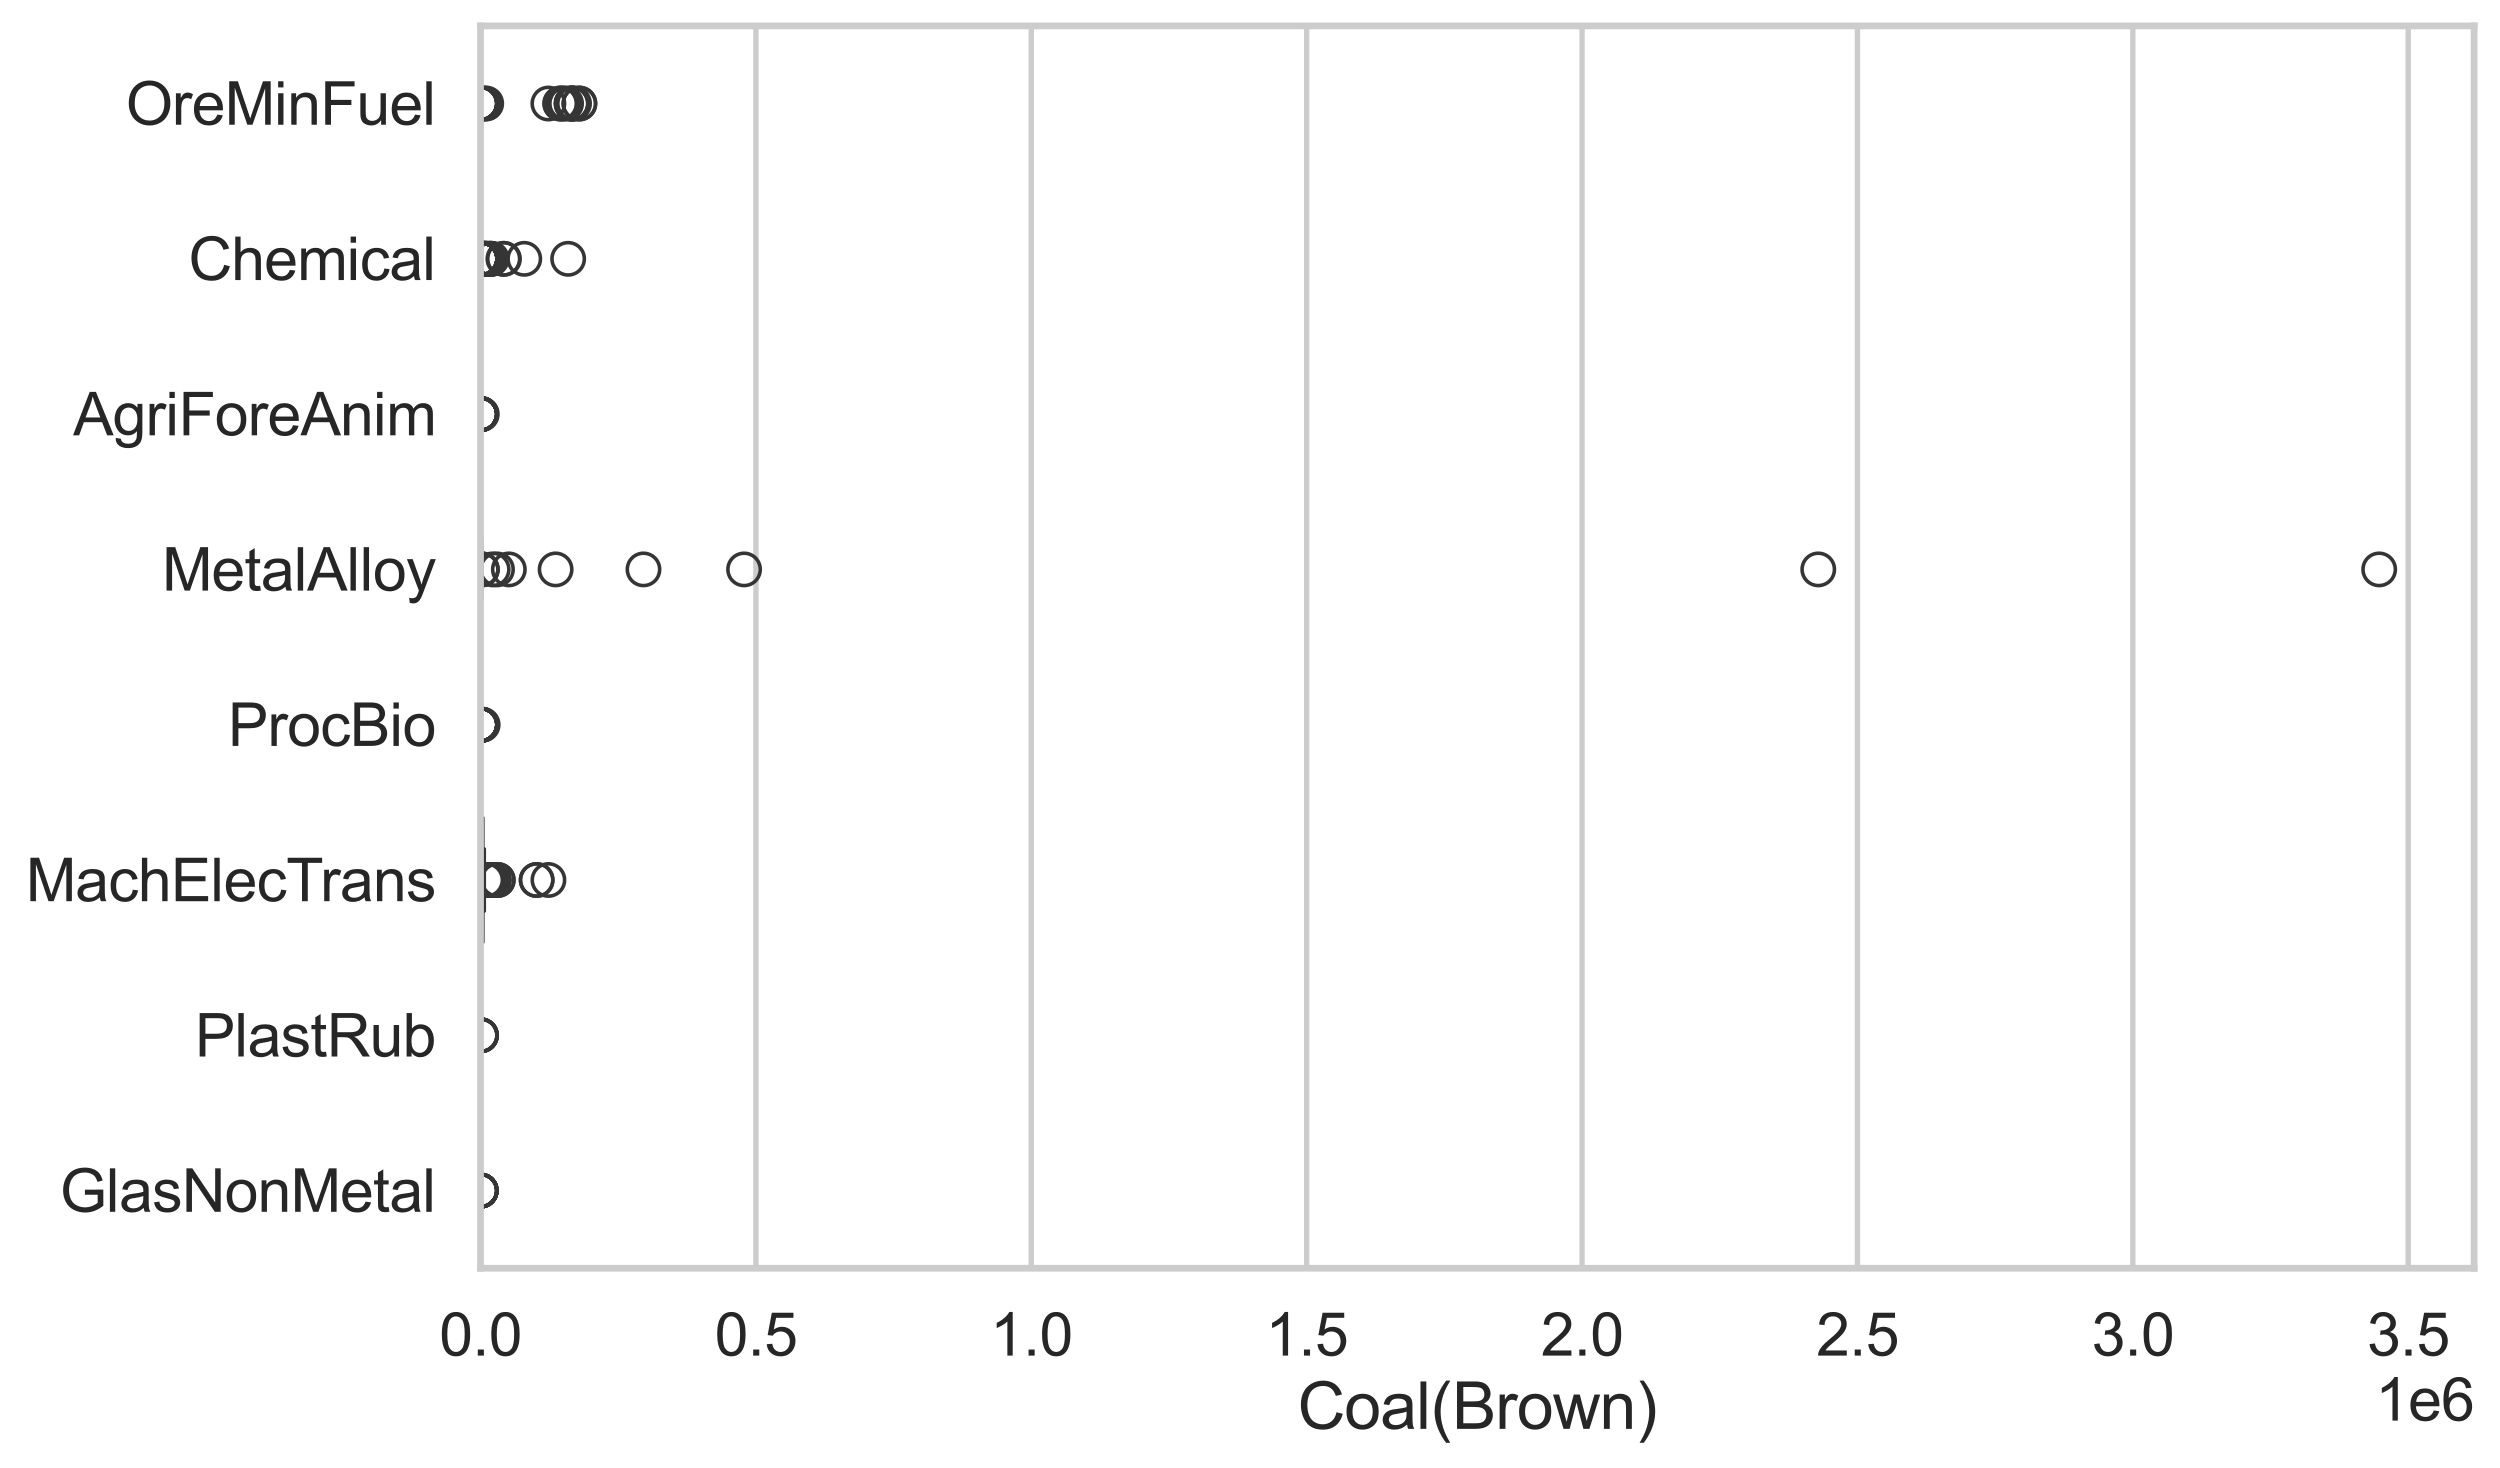 <?xml version="1.0" encoding="utf-8" standalone="no"?>
<!DOCTYPE svg PUBLIC "-//W3C//DTD SVG 1.1//EN"
  "http://www.w3.org/Graphics/SVG/1.1/DTD/svg11.dtd">
<svg xmlns:xlink="http://www.w3.org/1999/xlink" width="695.577pt" height="408.542pt" viewBox="0 0 695.577 408.542" xmlns="http://www.w3.org/2000/svg" version="1.1">
 <defs>
  <style type="text/css">*{stroke-linejoin: round; stroke-linecap: butt}</style>
 </defs>
 <g id="figure_1">
  <g id="patch_1">
   <path d="M 0 408.542 
L 695.577 408.542 
L 695.577 0 
L 0 0 
z
" style="fill: #ffffff"/>
  </g>
  <g id="axes_1">
   <g id="patch_2">
    <path d="M 133.697 352.86 
L 688.377 352.86 
L 688.377 7.2 
L 133.697 7.2 
z
" style="fill: #ffffff"/>
   </g>
   <g id="matplotlib.axis_1">
    <g id="xtick_1">
     <g id="line2d_1">
      <path d="M 133.697 352.86 
L 133.697 7.2 
" clip-path="url(#pb04b06b3a4)" style="fill: none; stroke: #cccccc; stroke-width: 1.5; stroke-linecap: round"/>
     </g>
     <g id="text_1">
      <!-- 0.0 -->
      <g style="fill: #262626" transform="translate(122.229 377.17) scale(0.165 -0.165)">
       <defs>
        <path id="ArialMT-30" d="M 266 2259 
Q 266 3072 433 3567 
Q 600 4063 929 4331 
Q 1259 4600 1759 4600 
Q 2128 4600 2406 4451 
Q 2684 4303 2865 4023 
Q 3047 3744 3150 3342 
Q 3253 2941 3253 2259 
Q 3253 1453 3087 958 
Q 2922 463 2592 192 
Q 2263 -78 1759 -78 
Q 1097 -78 719 397 
Q 266 969 266 2259 
z
M 844 2259 
Q 844 1131 1108 757 
Q 1372 384 1759 384 
Q 2147 384 2411 759 
Q 2675 1134 2675 2259 
Q 2675 3391 2411 3762 
Q 2147 4134 1753 4134 
Q 1366 4134 1134 3806 
Q 844 3388 844 2259 
z
" transform="scale(0.016)"/>
        <path id="ArialMT-2e" d="M 581 0 
L 581 641 
L 1222 641 
L 1222 0 
L 581 0 
z
" transform="scale(0.016)"/>
       </defs>
       <use xlink:href="#ArialMT-30"/>
       <use xlink:href="#ArialMT-2e" transform="translate(55.615 0)"/>
       <use xlink:href="#ArialMT-30" transform="translate(83.398 0)"/>
      </g>
     </g>
    </g>
    <g id="xtick_2">
     <g id="line2d_2">
      <path d="M 210.317 352.86 
L 210.317 7.2 
" clip-path="url(#pb04b06b3a4)" style="fill: none; stroke: #cccccc; stroke-width: 1.5; stroke-linecap: round"/>
     </g>
     <g id="text_2">
      <!-- 0.5 -->
      <g style="fill: #262626" transform="translate(198.85 377.17) scale(0.165 -0.165)">
       <defs>
        <path id="ArialMT-35" d="M 266 1200 
L 856 1250 
Q 922 819 1161 601 
Q 1400 384 1738 384 
Q 2144 384 2425 690 
Q 2706 997 2706 1503 
Q 2706 1984 2436 2262 
Q 2166 2541 1728 2541 
Q 1456 2541 1237 2417 
Q 1019 2294 894 2097 
L 366 2166 
L 809 4519 
L 3088 4519 
L 3088 3981 
L 1259 3981 
L 1013 2750 
Q 1425 3038 1878 3038 
Q 2478 3038 2890 2622 
Q 3303 2206 3303 1553 
Q 3303 931 2941 478 
Q 2500 -78 1738 -78 
Q 1113 -78 717 272 
Q 322 622 266 1200 
z
" transform="scale(0.016)"/>
       </defs>
       <use xlink:href="#ArialMT-30"/>
       <use xlink:href="#ArialMT-2e" transform="translate(55.615 0)"/>
       <use xlink:href="#ArialMT-35" transform="translate(83.398 0)"/>
      </g>
     </g>
    </g>
    <g id="xtick_3">
     <g id="line2d_3">
      <path d="M 286.937 352.86 
L 286.937 7.2 
" clip-path="url(#pb04b06b3a4)" style="fill: none; stroke: #cccccc; stroke-width: 1.5; stroke-linecap: round"/>
     </g>
     <g id="text_3">
      <!-- 1.0 -->
      <g style="fill: #262626" transform="translate(275.47 377.17) scale(0.165 -0.165)">
       <defs>
        <path id="ArialMT-31" d="M 2384 0 
L 1822 0 
L 1822 3584 
Q 1619 3391 1289 3197 
Q 959 3003 697 2906 
L 697 3450 
Q 1169 3672 1522 3987 
Q 1875 4303 2022 4600 
L 2384 4600 
L 2384 0 
z
" transform="scale(0.016)"/>
       </defs>
       <use xlink:href="#ArialMT-31"/>
       <use xlink:href="#ArialMT-2e" transform="translate(55.615 0)"/>
       <use xlink:href="#ArialMT-30" transform="translate(83.398 0)"/>
      </g>
     </g>
    </g>
    <g id="xtick_4">
     <g id="line2d_4">
      <path d="M 363.557 352.86 
L 363.557 7.2 
" clip-path="url(#pb04b06b3a4)" style="fill: none; stroke: #cccccc; stroke-width: 1.5; stroke-linecap: round"/>
     </g>
     <g id="text_4">
      <!-- 1.5 -->
      <g style="fill: #262626" transform="translate(352.09 377.17) scale(0.165 -0.165)">
       <use xlink:href="#ArialMT-31"/>
       <use xlink:href="#ArialMT-2e" transform="translate(55.615 0)"/>
       <use xlink:href="#ArialMT-35" transform="translate(83.398 0)"/>
      </g>
     </g>
    </g>
    <g id="xtick_5">
     <g id="line2d_5">
      <path d="M 440.177 352.86 
L 440.177 7.2 
" clip-path="url(#pb04b06b3a4)" style="fill: none; stroke: #cccccc; stroke-width: 1.5; stroke-linecap: round"/>
     </g>
     <g id="text_5">
      <!-- 2.0 -->
      <g style="fill: #262626" transform="translate(428.71 377.17) scale(0.165 -0.165)">
       <defs>
        <path id="ArialMT-32" d="M 3222 541 
L 3222 0 
L 194 0 
Q 188 203 259 391 
Q 375 700 629 1000 
Q 884 1300 1366 1694 
Q 2113 2306 2375 2664 
Q 2638 3022 2638 3341 
Q 2638 3675 2398 3904 
Q 2159 4134 1775 4134 
Q 1369 4134 1125 3890 
Q 881 3647 878 3216 
L 300 3275 
Q 359 3922 746 4261 
Q 1134 4600 1788 4600 
Q 2447 4600 2831 4234 
Q 3216 3869 3216 3328 
Q 3216 3053 3103 2787 
Q 2991 2522 2730 2228 
Q 2469 1934 1863 1422 
Q 1356 997 1212 845 
Q 1069 694 975 541 
L 3222 541 
z
" transform="scale(0.016)"/>
       </defs>
       <use xlink:href="#ArialMT-32"/>
       <use xlink:href="#ArialMT-2e" transform="translate(55.615 0)"/>
       <use xlink:href="#ArialMT-30" transform="translate(83.398 0)"/>
      </g>
     </g>
    </g>
    <g id="xtick_6">
     <g id="line2d_6">
      <path d="M 516.797 352.86 
L 516.797 7.2 
" clip-path="url(#pb04b06b3a4)" style="fill: none; stroke: #cccccc; stroke-width: 1.5; stroke-linecap: round"/>
     </g>
     <g id="text_6">
      <!-- 2.5 -->
      <g style="fill: #262626" transform="translate(505.33 377.17) scale(0.165 -0.165)">
       <use xlink:href="#ArialMT-32"/>
       <use xlink:href="#ArialMT-2e" transform="translate(55.615 0)"/>
       <use xlink:href="#ArialMT-35" transform="translate(83.398 0)"/>
      </g>
     </g>
    </g>
    <g id="xtick_7">
     <g id="line2d_7">
      <path d="M 593.417 352.86 
L 593.417 7.2 
" clip-path="url(#pb04b06b3a4)" style="fill: none; stroke: #cccccc; stroke-width: 1.5; stroke-linecap: round"/>
     </g>
     <g id="text_7">
      <!-- 3.0 -->
      <g style="fill: #262626" transform="translate(581.95 377.17) scale(0.165 -0.165)">
       <defs>
        <path id="ArialMT-33" d="M 269 1209 
L 831 1284 
Q 928 806 1161 595 
Q 1394 384 1728 384 
Q 2125 384 2398 659 
Q 2672 934 2672 1341 
Q 2672 1728 2419 1979 
Q 2166 2231 1775 2231 
Q 1616 2231 1378 2169 
L 1441 2663 
Q 1497 2656 1531 2656 
Q 1891 2656 2178 2843 
Q 2466 3031 2466 3422 
Q 2466 3731 2256 3934 
Q 2047 4138 1716 4138 
Q 1388 4138 1169 3931 
Q 950 3725 888 3313 
L 325 3413 
Q 428 3978 793 4289 
Q 1159 4600 1703 4600 
Q 2078 4600 2393 4439 
Q 2709 4278 2876 4000 
Q 3044 3722 3044 3409 
Q 3044 3113 2884 2869 
Q 2725 2625 2413 2481 
Q 2819 2388 3044 2092 
Q 3269 1797 3269 1353 
Q 3269 753 2831 336 
Q 2394 -81 1725 -81 
Q 1122 -81 723 278 
Q 325 638 269 1209 
z
" transform="scale(0.016)"/>
       </defs>
       <use xlink:href="#ArialMT-33"/>
       <use xlink:href="#ArialMT-2e" transform="translate(55.615 0)"/>
       <use xlink:href="#ArialMT-30" transform="translate(83.398 0)"/>
      </g>
     </g>
    </g>
    <g id="xtick_8">
     <g id="line2d_8">
      <path d="M 670.037 352.86 
L 670.037 7.2 
" clip-path="url(#pb04b06b3a4)" style="fill: none; stroke: #cccccc; stroke-width: 1.5; stroke-linecap: round"/>
     </g>
     <g id="text_8">
      <!-- 3.5 -->
      <g style="fill: #262626" transform="translate(658.57 377.17) scale(0.165 -0.165)">
       <use xlink:href="#ArialMT-33"/>
       <use xlink:href="#ArialMT-2e" transform="translate(55.615 0)"/>
       <use xlink:href="#ArialMT-35" transform="translate(83.398 0)"/>
      </g>
     </g>
    </g>
    <g id="text_9">
     <!-- Coal(Brown) -->
     <g style="fill: #262626" transform="translate(361.025 397.553) scale(0.18 -0.18)">
      <defs>
       <path id="ArialMT-43" d="M 3763 1606 
L 4369 1453 
Q 4178 706 3683 314 
Q 3188 -78 2472 -78 
Q 1731 -78 1267 223 
Q 803 525 561 1097 
Q 319 1669 319 2325 
Q 319 3041 592 3573 
Q 866 4106 1370 4382 
Q 1875 4659 2481 4659 
Q 3169 4659 3637 4309 
Q 4106 3959 4291 3325 
L 3694 3184 
Q 3534 3684 3231 3912 
Q 2928 4141 2469 4141 
Q 1941 4141 1586 3887 
Q 1231 3634 1087 3207 
Q 944 2781 944 2328 
Q 944 1744 1114 1308 
Q 1284 872 1643 656 
Q 2003 441 2422 441 
Q 2931 441 3284 734 
Q 3638 1028 3763 1606 
z
" transform="scale(0.016)"/>
       <path id="ArialMT-6f" d="M 213 1659 
Q 213 2581 725 3025 
Q 1153 3394 1769 3394 
Q 2453 3394 2887 2945 
Q 3322 2497 3322 1706 
Q 3322 1066 3130 698 
Q 2938 331 2570 128 
Q 2203 -75 1769 -75 
Q 1072 -75 642 372 
Q 213 819 213 1659 
z
M 791 1659 
Q 791 1022 1069 705 
Q 1347 388 1769 388 
Q 2188 388 2466 706 
Q 2744 1025 2744 1678 
Q 2744 2294 2464 2611 
Q 2184 2928 1769 2928 
Q 1347 2928 1069 2612 
Q 791 2297 791 1659 
z
" transform="scale(0.016)"/>
       <path id="ArialMT-61" d="M 2588 409 
Q 2275 144 1986 34 
Q 1697 -75 1366 -75 
Q 819 -75 525 192 
Q 231 459 231 875 
Q 231 1119 342 1320 
Q 453 1522 633 1644 
Q 813 1766 1038 1828 
Q 1203 1872 1538 1913 
Q 2219 1994 2541 2106 
Q 2544 2222 2544 2253 
Q 2544 2597 2384 2738 
Q 2169 2928 1744 2928 
Q 1347 2928 1158 2789 
Q 969 2650 878 2297 
L 328 2372 
Q 403 2725 575 2942 
Q 747 3159 1072 3276 
Q 1397 3394 1825 3394 
Q 2250 3394 2515 3294 
Q 2781 3194 2906 3042 
Q 3031 2891 3081 2659 
Q 3109 2516 3109 2141 
L 3109 1391 
Q 3109 606 3145 398 
Q 3181 191 3288 0 
L 2700 0 
Q 2613 175 2588 409 
z
M 2541 1666 
Q 2234 1541 1622 1453 
Q 1275 1403 1131 1340 
Q 988 1278 909 1158 
Q 831 1038 831 891 
Q 831 666 1001 516 
Q 1172 366 1500 366 
Q 1825 366 2078 508 
Q 2331 650 2450 897 
Q 2541 1088 2541 1459 
L 2541 1666 
z
" transform="scale(0.016)"/>
       <path id="ArialMT-6c" d="M 409 0 
L 409 4581 
L 972 4581 
L 972 0 
L 409 0 
z
" transform="scale(0.016)"/>
       <path id="ArialMT-28" d="M 1497 -1347 
Q 1031 -759 709 28 
Q 388 816 388 1659 
Q 388 2403 628 3084 
Q 909 3875 1497 4659 
L 1900 4659 
Q 1522 4009 1400 3731 
Q 1209 3300 1100 2831 
Q 966 2247 966 1656 
Q 966 153 1900 -1347 
L 1497 -1347 
z
" transform="scale(0.016)"/>
       <path id="ArialMT-42" d="M 469 0 
L 469 4581 
L 2188 4581 
Q 2713 4581 3030 4442 
Q 3347 4303 3526 4014 
Q 3706 3725 3706 3409 
Q 3706 3116 3547 2856 
Q 3388 2597 3066 2438 
Q 3481 2316 3704 2022 
Q 3928 1728 3928 1328 
Q 3928 1006 3792 729 
Q 3656 453 3456 303 
Q 3256 153 2954 76 
Q 2653 0 2216 0 
L 469 0 
z
M 1075 2656 
L 2066 2656 
Q 2469 2656 2644 2709 
Q 2875 2778 2992 2937 
Q 3109 3097 3109 3338 
Q 3109 3566 3000 3739 
Q 2891 3913 2687 3977 
Q 2484 4041 1991 4041 
L 1075 4041 
L 1075 2656 
z
M 1075 541 
L 2216 541 
Q 2509 541 2628 563 
Q 2838 600 2978 687 
Q 3119 775 3209 942 
Q 3300 1109 3300 1328 
Q 3300 1584 3169 1773 
Q 3038 1963 2805 2039 
Q 2572 2116 2134 2116 
L 1075 2116 
L 1075 541 
z
" transform="scale(0.016)"/>
       <path id="ArialMT-72" d="M 416 0 
L 416 3319 
L 922 3319 
L 922 2816 
Q 1116 3169 1280 3281 
Q 1444 3394 1641 3394 
Q 1925 3394 2219 3213 
L 2025 2691 
Q 1819 2813 1613 2813 
Q 1428 2813 1281 2702 
Q 1134 2591 1072 2394 
Q 978 2094 978 1738 
L 978 0 
L 416 0 
z
" transform="scale(0.016)"/>
       <path id="ArialMT-77" d="M 1034 0 
L 19 3319 
L 600 3319 
L 1128 1403 
L 1325 691 
Q 1338 744 1497 1375 
L 2025 3319 
L 2603 3319 
L 3100 1394 
L 3266 759 
L 3456 1400 
L 4025 3319 
L 4572 3319 
L 3534 0 
L 2950 0 
L 2422 1988 
L 2294 2553 
L 1622 0 
L 1034 0 
z
" transform="scale(0.016)"/>
       <path id="ArialMT-6e" d="M 422 0 
L 422 3319 
L 928 3319 
L 928 2847 
Q 1294 3394 1984 3394 
Q 2284 3394 2536 3286 
Q 2788 3178 2913 3003 
Q 3038 2828 3088 2588 
Q 3119 2431 3119 2041 
L 3119 0 
L 2556 0 
L 2556 2019 
Q 2556 2363 2490 2533 
Q 2425 2703 2258 2804 
Q 2091 2906 1866 2906 
Q 1506 2906 1245 2678 
Q 984 2450 984 1813 
L 984 0 
L 422 0 
z
" transform="scale(0.016)"/>
       <path id="ArialMT-29" d="M 791 -1347 
L 388 -1347 
Q 1322 153 1322 1656 
Q 1322 2244 1188 2822 
Q 1081 3291 891 3722 
Q 769 4003 388 4659 
L 791 4659 
Q 1378 3875 1659 3084 
Q 1900 2403 1900 1659 
Q 1900 816 1576 28 
Q 1253 -759 791 -1347 
z
" transform="scale(0.016)"/>
      </defs>
      <use xlink:href="#ArialMT-43"/>
      <use xlink:href="#ArialMT-6f" transform="translate(72.217 0)"/>
      <use xlink:href="#ArialMT-61" transform="translate(127.832 0)"/>
      <use xlink:href="#ArialMT-6c" transform="translate(183.447 0)"/>
      <use xlink:href="#ArialMT-28" transform="translate(205.664 0)"/>
      <use xlink:href="#ArialMT-42" transform="translate(238.965 0)"/>
      <use xlink:href="#ArialMT-72" transform="translate(305.664 0)"/>
      <use xlink:href="#ArialMT-6f" transform="translate(338.965 0)"/>
      <use xlink:href="#ArialMT-77" transform="translate(394.58 0)"/>
      <use xlink:href="#ArialMT-6e" transform="translate(466.797 0)"/>
      <use xlink:href="#ArialMT-29" transform="translate(522.412 0)"/>
     </g>
    </g>
    <g id="text_10">
     <!-- 1e6 -->
     <g style="fill: #262626" transform="translate(660.85 395.26) scale(0.165 -0.165)">
      <defs>
       <path id="ArialMT-65" d="M 2694 1069 
L 3275 997 
Q 3138 488 2766 206 
Q 2394 -75 1816 -75 
Q 1088 -75 661 373 
Q 234 822 234 1631 
Q 234 2469 665 2931 
Q 1097 3394 1784 3394 
Q 2450 3394 2872 2941 
Q 3294 2488 3294 1666 
Q 3294 1616 3291 1516 
L 816 1516 
Q 847 969 1125 678 
Q 1403 388 1819 388 
Q 2128 388 2347 550 
Q 2566 713 2694 1069 
z
M 847 1978 
L 2700 1978 
Q 2663 2397 2488 2606 
Q 2219 2931 1791 2931 
Q 1403 2931 1139 2672 
Q 875 2413 847 1978 
z
" transform="scale(0.016)"/>
       <path id="ArialMT-36" d="M 3184 3459 
L 2625 3416 
Q 2550 3747 2413 3897 
Q 2184 4138 1850 4138 
Q 1581 4138 1378 3988 
Q 1113 3794 959 3422 
Q 806 3050 800 2363 
Q 1003 2672 1297 2822 
Q 1591 2972 1913 2972 
Q 2475 2972 2870 2558 
Q 3266 2144 3266 1488 
Q 3266 1056 3080 686 
Q 2894 316 2569 119 
Q 2244 -78 1831 -78 
Q 1128 -78 684 439 
Q 241 956 241 2144 
Q 241 3472 731 4075 
Q 1159 4600 1884 4600 
Q 2425 4600 2770 4297 
Q 3116 3994 3184 3459 
z
M 888 1484 
Q 888 1194 1011 928 
Q 1134 663 1356 523 
Q 1578 384 1822 384 
Q 2178 384 2434 671 
Q 2691 959 2691 1453 
Q 2691 1928 2437 2201 
Q 2184 2475 1800 2475 
Q 1419 2475 1153 2201 
Q 888 1928 888 1484 
z
" transform="scale(0.016)"/>
      </defs>
      <use xlink:href="#ArialMT-31"/>
      <use xlink:href="#ArialMT-65" transform="translate(55.615 0)"/>
      <use xlink:href="#ArialMT-36" transform="translate(111.23 0)"/>
     </g>
    </g>
   </g>
   <g id="matplotlib.axis_2">
    <g id="ytick_1">
     <g id="text_11">
      <!-- OreMinFuel -->
      <g style="fill: #262626" transform="translate(35.013 34.709) scale(0.165 -0.165)">
       <defs>
        <path id="ArialMT-4f" d="M 309 2231 
Q 309 3372 921 4017 
Q 1534 4663 2503 4663 
Q 3138 4663 3647 4359 
Q 4156 4056 4423 3514 
Q 4691 2972 4691 2284 
Q 4691 1588 4409 1038 
Q 4128 488 3612 205 
Q 3097 -78 2500 -78 
Q 1853 -78 1343 234 
Q 834 547 571 1087 
Q 309 1628 309 2231 
z
M 934 2222 
Q 934 1394 1379 917 
Q 1825 441 2497 441 
Q 3181 441 3623 922 
Q 4066 1403 4066 2288 
Q 4066 2847 3877 3264 
Q 3688 3681 3323 3911 
Q 2959 4141 2506 4141 
Q 1863 4141 1398 3698 
Q 934 3256 934 2222 
z
" transform="scale(0.016)"/>
        <path id="ArialMT-4d" d="M 475 0 
L 475 4581 
L 1388 4581 
L 2472 1338 
Q 2622 884 2691 659 
Q 2769 909 2934 1394 
L 4031 4581 
L 4847 4581 
L 4847 0 
L 4263 0 
L 4263 3834 
L 2931 0 
L 2384 0 
L 1059 3900 
L 1059 0 
L 475 0 
z
" transform="scale(0.016)"/>
        <path id="ArialMT-69" d="M 425 3934 
L 425 4581 
L 988 4581 
L 988 3934 
L 425 3934 
z
M 425 0 
L 425 3319 
L 988 3319 
L 988 0 
L 425 0 
z
" transform="scale(0.016)"/>
        <path id="ArialMT-46" d="M 525 0 
L 525 4581 
L 3616 4581 
L 3616 4041 
L 1131 4041 
L 1131 2622 
L 3281 2622 
L 3281 2081 
L 1131 2081 
L 1131 0 
L 525 0 
z
" transform="scale(0.016)"/>
        <path id="ArialMT-75" d="M 2597 0 
L 2597 488 
Q 2209 -75 1544 -75 
Q 1250 -75 995 37 
Q 741 150 617 320 
Q 494 491 444 738 
Q 409 903 409 1263 
L 409 3319 
L 972 3319 
L 972 1478 
Q 972 1038 1006 884 
Q 1059 663 1231 536 
Q 1403 409 1656 409 
Q 1909 409 2131 539 
Q 2353 669 2445 892 
Q 2538 1116 2538 1541 
L 2538 3319 
L 3100 3319 
L 3100 0 
L 2597 0 
z
" transform="scale(0.016)"/>
       </defs>
       <use xlink:href="#ArialMT-4f"/>
       <use xlink:href="#ArialMT-72" transform="translate(77.783 0)"/>
       <use xlink:href="#ArialMT-65" transform="translate(111.084 0)"/>
       <use xlink:href="#ArialMT-4d" transform="translate(166.699 0)"/>
       <use xlink:href="#ArialMT-69" transform="translate(250 0)"/>
       <use xlink:href="#ArialMT-6e" transform="translate(272.217 0)"/>
       <use xlink:href="#ArialMT-46" transform="translate(327.832 0)"/>
       <use xlink:href="#ArialMT-75" transform="translate(388.916 0)"/>
       <use xlink:href="#ArialMT-65" transform="translate(444.531 0)"/>
       <use xlink:href="#ArialMT-6c" transform="translate(500.146 0)"/>
      </g>
     </g>
    </g>
    <g id="ytick_2">
     <g id="text_12">
      <!-- Chemical -->
      <g style="fill: #262626" transform="translate(52.428 77.916) scale(0.165 -0.165)">
       <defs>
        <path id="ArialMT-68" d="M 422 0 
L 422 4581 
L 984 4581 
L 984 2938 
Q 1378 3394 1978 3394 
Q 2347 3394 2619 3248 
Q 2891 3103 3008 2847 
Q 3125 2591 3125 2103 
L 3125 0 
L 2563 0 
L 2563 2103 
Q 2563 2525 2380 2717 
Q 2197 2909 1863 2909 
Q 1613 2909 1392 2779 
Q 1172 2650 1078 2428 
Q 984 2206 984 1816 
L 984 0 
L 422 0 
z
" transform="scale(0.016)"/>
        <path id="ArialMT-6d" d="M 422 0 
L 422 3319 
L 925 3319 
L 925 2853 
Q 1081 3097 1340 3245 
Q 1600 3394 1931 3394 
Q 2300 3394 2536 3241 
Q 2772 3088 2869 2813 
Q 3263 3394 3894 3394 
Q 4388 3394 4653 3120 
Q 4919 2847 4919 2278 
L 4919 0 
L 4359 0 
L 4359 2091 
Q 4359 2428 4304 2576 
Q 4250 2725 4106 2815 
Q 3963 2906 3769 2906 
Q 3419 2906 3187 2673 
Q 2956 2441 2956 1928 
L 2956 0 
L 2394 0 
L 2394 2156 
Q 2394 2531 2256 2718 
Q 2119 2906 1806 2906 
Q 1569 2906 1367 2781 
Q 1166 2656 1075 2415 
Q 984 2175 984 1722 
L 984 0 
L 422 0 
z
" transform="scale(0.016)"/>
        <path id="ArialMT-63" d="M 2588 1216 
L 3141 1144 
Q 3050 572 2676 248 
Q 2303 -75 1759 -75 
Q 1078 -75 664 370 
Q 250 816 250 1647 
Q 250 2184 428 2587 
Q 606 2991 970 3192 
Q 1334 3394 1763 3394 
Q 2303 3394 2647 3120 
Q 2991 2847 3088 2344 
L 2541 2259 
Q 2463 2594 2264 2762 
Q 2066 2931 1784 2931 
Q 1359 2931 1093 2626 
Q 828 2322 828 1663 
Q 828 994 1084 691 
Q 1341 388 1753 388 
Q 2084 388 2306 591 
Q 2528 794 2588 1216 
z
" transform="scale(0.016)"/>
       </defs>
       <use xlink:href="#ArialMT-43"/>
       <use xlink:href="#ArialMT-68" transform="translate(72.217 0)"/>
       <use xlink:href="#ArialMT-65" transform="translate(127.832 0)"/>
       <use xlink:href="#ArialMT-6d" transform="translate(183.447 0)"/>
       <use xlink:href="#ArialMT-69" transform="translate(266.748 0)"/>
       <use xlink:href="#ArialMT-63" transform="translate(288.965 0)"/>
       <use xlink:href="#ArialMT-61" transform="translate(338.965 0)"/>
       <use xlink:href="#ArialMT-6c" transform="translate(394.58 0)"/>
      </g>
     </g>
    </g>
    <g id="ytick_3">
     <g id="text_13">
      <!-- AgriForeAnim -->
      <g style="fill: #262626" transform="translate(20.341 121.124) scale(0.165 -0.165)">
       <defs>
        <path id="ArialMT-41" d="M -9 0 
L 1750 4581 
L 2403 4581 
L 4278 0 
L 3588 0 
L 3053 1388 
L 1138 1388 
L 634 0 
L -9 0 
z
M 1313 1881 
L 2866 1881 
L 2388 3150 
Q 2169 3728 2063 4100 
Q 1975 3659 1816 3225 
L 1313 1881 
z
" transform="scale(0.016)"/>
        <path id="ArialMT-67" d="M 319 -275 
L 866 -356 
Q 900 -609 1056 -725 
Q 1266 -881 1628 -881 
Q 2019 -881 2231 -725 
Q 2444 -569 2519 -288 
Q 2563 -116 2559 434 
Q 2191 0 1641 0 
Q 956 0 581 494 
Q 206 988 206 1678 
Q 206 2153 378 2554 
Q 550 2956 876 3175 
Q 1203 3394 1644 3394 
Q 2231 3394 2613 2919 
L 2613 3319 
L 3131 3319 
L 3131 450 
Q 3131 -325 2973 -648 
Q 2816 -972 2473 -1159 
Q 2131 -1347 1631 -1347 
Q 1038 -1347 672 -1080 
Q 306 -813 319 -275 
z
M 784 1719 
Q 784 1066 1043 766 
Q 1303 466 1694 466 
Q 2081 466 2343 764 
Q 2606 1063 2606 1700 
Q 2606 2309 2336 2618 
Q 2066 2928 1684 2928 
Q 1309 2928 1046 2623 
Q 784 2319 784 1719 
z
" transform="scale(0.016)"/>
       </defs>
       <use xlink:href="#ArialMT-41"/>
       <use xlink:href="#ArialMT-67" transform="translate(66.699 0)"/>
       <use xlink:href="#ArialMT-72" transform="translate(122.314 0)"/>
       <use xlink:href="#ArialMT-69" transform="translate(155.615 0)"/>
       <use xlink:href="#ArialMT-46" transform="translate(177.832 0)"/>
       <use xlink:href="#ArialMT-6f" transform="translate(238.916 0)"/>
       <use xlink:href="#ArialMT-72" transform="translate(294.531 0)"/>
       <use xlink:href="#ArialMT-65" transform="translate(327.832 0)"/>
       <use xlink:href="#ArialMT-41" transform="translate(383.447 0)"/>
       <use xlink:href="#ArialMT-6e" transform="translate(450.146 0)"/>
       <use xlink:href="#ArialMT-69" transform="translate(505.762 0)"/>
       <use xlink:href="#ArialMT-6d" transform="translate(527.979 0)"/>
      </g>
     </g>
    </g>
    <g id="ytick_4">
     <g id="text_14">
      <!-- MetalAlloy -->
      <g style="fill: #262626" transform="translate(45.088 164.331) scale(0.165 -0.165)">
       <defs>
        <path id="ArialMT-74" d="M 1650 503 
L 1731 6 
Q 1494 -44 1306 -44 
Q 1000 -44 831 53 
Q 663 150 594 308 
Q 525 466 525 972 
L 525 2881 
L 113 2881 
L 113 3319 
L 525 3319 
L 525 4141 
L 1084 4478 
L 1084 3319 
L 1650 3319 
L 1650 2881 
L 1084 2881 
L 1084 941 
Q 1084 700 1114 631 
Q 1144 563 1211 522 
Q 1278 481 1403 481 
Q 1497 481 1650 503 
z
" transform="scale(0.016)"/>
        <path id="ArialMT-79" d="M 397 -1278 
L 334 -750 
Q 519 -800 656 -800 
Q 844 -800 956 -737 
Q 1069 -675 1141 -563 
Q 1194 -478 1313 -144 
Q 1328 -97 1363 -6 
L 103 3319 
L 709 3319 
L 1400 1397 
Q 1534 1031 1641 628 
Q 1738 1016 1872 1384 
L 2581 3319 
L 3144 3319 
L 1881 -56 
Q 1678 -603 1566 -809 
Q 1416 -1088 1222 -1217 
Q 1028 -1347 759 -1347 
Q 597 -1347 397 -1278 
z
" transform="scale(0.016)"/>
       </defs>
       <use xlink:href="#ArialMT-4d"/>
       <use xlink:href="#ArialMT-65" transform="translate(83.301 0)"/>
       <use xlink:href="#ArialMT-74" transform="translate(138.916 0)"/>
       <use xlink:href="#ArialMT-61" transform="translate(166.699 0)"/>
       <use xlink:href="#ArialMT-6c" transform="translate(222.314 0)"/>
       <use xlink:href="#ArialMT-41" transform="translate(244.531 0)"/>
       <use xlink:href="#ArialMT-6c" transform="translate(311.23 0)"/>
       <use xlink:href="#ArialMT-6c" transform="translate(333.447 0)"/>
       <use xlink:href="#ArialMT-6f" transform="translate(355.664 0)"/>
       <use xlink:href="#ArialMT-79" transform="translate(411.279 0)"/>
      </g>
     </g>
    </g>
    <g id="ytick_5">
     <g id="text_15">
      <!-- ProcBio -->
      <g style="fill: #262626" transform="translate(63.424 207.539) scale(0.165 -0.165)">
       <defs>
        <path id="ArialMT-50" d="M 494 0 
L 494 4581 
L 2222 4581 
Q 2678 4581 2919 4538 
Q 3256 4481 3484 4323 
Q 3713 4166 3852 3881 
Q 3991 3597 3991 3256 
Q 3991 2672 3619 2267 
Q 3247 1863 2275 1863 
L 1100 1863 
L 1100 0 
L 494 0 
z
M 1100 2403 
L 2284 2403 
Q 2872 2403 3119 2622 
Q 3366 2841 3366 3238 
Q 3366 3525 3220 3729 
Q 3075 3934 2838 4000 
Q 2684 4041 2272 4041 
L 1100 4041 
L 1100 2403 
z
" transform="scale(0.016)"/>
       </defs>
       <use xlink:href="#ArialMT-50"/>
       <use xlink:href="#ArialMT-72" transform="translate(66.699 0)"/>
       <use xlink:href="#ArialMT-6f" transform="translate(100 0)"/>
       <use xlink:href="#ArialMT-63" transform="translate(155.615 0)"/>
       <use xlink:href="#ArialMT-42" transform="translate(205.615 0)"/>
       <use xlink:href="#ArialMT-69" transform="translate(272.314 0)"/>
       <use xlink:href="#ArialMT-6f" transform="translate(294.531 0)"/>
      </g>
     </g>
    </g>
    <g id="ytick_6">
     <g id="text_16">
      <!-- MachElecTrans -->
      <g style="fill: #262626" transform="translate(7.2 250.746) scale(0.165 -0.165)">
       <defs>
        <path id="ArialMT-45" d="M 506 0 
L 506 4581 
L 3819 4581 
L 3819 4041 
L 1113 4041 
L 1113 2638 
L 3647 2638 
L 3647 2100 
L 1113 2100 
L 1113 541 
L 3925 541 
L 3925 0 
L 506 0 
z
" transform="scale(0.016)"/>
        <path id="ArialMT-54" d="M 1659 0 
L 1659 4041 
L 150 4041 
L 150 4581 
L 3781 4581 
L 3781 4041 
L 2266 4041 
L 2266 0 
L 1659 0 
z
" transform="scale(0.016)"/>
        <path id="ArialMT-73" d="M 197 991 
L 753 1078 
Q 800 744 1014 566 
Q 1228 388 1613 388 
Q 2000 388 2187 545 
Q 2375 703 2375 916 
Q 2375 1106 2209 1216 
Q 2094 1291 1634 1406 
Q 1016 1563 777 1677 
Q 538 1791 414 1992 
Q 291 2194 291 2438 
Q 291 2659 392 2848 
Q 494 3038 669 3163 
Q 800 3259 1026 3326 
Q 1253 3394 1513 3394 
Q 1903 3394 2198 3281 
Q 2494 3169 2634 2976 
Q 2775 2784 2828 2463 
L 2278 2388 
Q 2241 2644 2061 2787 
Q 1881 2931 1553 2931 
Q 1166 2931 1000 2803 
Q 834 2675 834 2503 
Q 834 2394 903 2306 
Q 972 2216 1119 2156 
Q 1203 2125 1616 2013 
Q 2213 1853 2448 1751 
Q 2684 1650 2818 1456 
Q 2953 1263 2953 975 
Q 2953 694 2789 445 
Q 2625 197 2315 61 
Q 2006 -75 1616 -75 
Q 969 -75 630 194 
Q 291 463 197 991 
z
" transform="scale(0.016)"/>
       </defs>
       <use xlink:href="#ArialMT-4d"/>
       <use xlink:href="#ArialMT-61" transform="translate(83.301 0)"/>
       <use xlink:href="#ArialMT-63" transform="translate(138.916 0)"/>
       <use xlink:href="#ArialMT-68" transform="translate(188.916 0)"/>
       <use xlink:href="#ArialMT-45" transform="translate(244.531 0)"/>
       <use xlink:href="#ArialMT-6c" transform="translate(311.23 0)"/>
       <use xlink:href="#ArialMT-65" transform="translate(333.447 0)"/>
       <use xlink:href="#ArialMT-63" transform="translate(389.062 0)"/>
       <use xlink:href="#ArialMT-54" transform="translate(439.062 0)"/>
       <use xlink:href="#ArialMT-72" transform="translate(496.396 0)"/>
       <use xlink:href="#ArialMT-61" transform="translate(529.697 0)"/>
       <use xlink:href="#ArialMT-6e" transform="translate(585.312 0)"/>
       <use xlink:href="#ArialMT-73" transform="translate(640.928 0)"/>
      </g>
     </g>
    </g>
    <g id="ytick_7">
     <g id="text_17">
      <!-- PlastRub -->
      <g style="fill: #262626" transform="translate(54.248 293.954) scale(0.165 -0.165)">
       <defs>
        <path id="ArialMT-52" d="M 503 0 
L 503 4581 
L 2534 4581 
Q 3147 4581 3465 4457 
Q 3784 4334 3975 4021 
Q 4166 3709 4166 3331 
Q 4166 2844 3850 2509 
Q 3534 2175 2875 2084 
Q 3116 1969 3241 1856 
Q 3506 1613 3744 1247 
L 4541 0 
L 3778 0 
L 3172 953 
Q 2906 1366 2734 1584 
Q 2563 1803 2427 1890 
Q 2291 1978 2150 2013 
Q 2047 2034 1813 2034 
L 1109 2034 
L 1109 0 
L 503 0 
z
M 1109 2559 
L 2413 2559 
Q 2828 2559 3062 2645 
Q 3297 2731 3419 2920 
Q 3541 3109 3541 3331 
Q 3541 3656 3305 3865 
Q 3069 4075 2559 4075 
L 1109 4075 
L 1109 2559 
z
" transform="scale(0.016)"/>
        <path id="ArialMT-62" d="M 941 0 
L 419 0 
L 419 4581 
L 981 4581 
L 981 2947 
Q 1338 3394 1891 3394 
Q 2197 3394 2470 3270 
Q 2744 3147 2920 2923 
Q 3097 2700 3197 2384 
Q 3297 2069 3297 1709 
Q 3297 856 2875 390 
Q 2453 -75 1863 -75 
Q 1275 -75 941 416 
L 941 0 
z
M 934 1684 
Q 934 1088 1097 822 
Q 1363 388 1816 388 
Q 2184 388 2453 708 
Q 2722 1028 2722 1663 
Q 2722 2313 2464 2622 
Q 2206 2931 1841 2931 
Q 1472 2931 1203 2611 
Q 934 2291 934 1684 
z
" transform="scale(0.016)"/>
       </defs>
       <use xlink:href="#ArialMT-50"/>
       <use xlink:href="#ArialMT-6c" transform="translate(66.699 0)"/>
       <use xlink:href="#ArialMT-61" transform="translate(88.916 0)"/>
       <use xlink:href="#ArialMT-73" transform="translate(144.531 0)"/>
       <use xlink:href="#ArialMT-74" transform="translate(194.531 0)"/>
       <use xlink:href="#ArialMT-52" transform="translate(222.314 0)"/>
       <use xlink:href="#ArialMT-75" transform="translate(294.531 0)"/>
       <use xlink:href="#ArialMT-62" transform="translate(350.146 0)"/>
      </g>
     </g>
    </g>
    <g id="ytick_8">
     <g id="text_18">
      <!-- GlasNonMetal -->
      <g style="fill: #262626" transform="translate(16.659 337.161) scale(0.165 -0.165)">
       <defs>
        <path id="ArialMT-47" d="M 2638 1797 
L 2638 2334 
L 4578 2338 
L 4578 638 
Q 4131 281 3656 101 
Q 3181 -78 2681 -78 
Q 2006 -78 1454 211 
Q 903 500 622 1047 
Q 341 1594 341 2269 
Q 341 2938 620 3517 
Q 900 4097 1425 4378 
Q 1950 4659 2634 4659 
Q 3131 4659 3532 4498 
Q 3934 4338 4162 4050 
Q 4391 3763 4509 3300 
L 3963 3150 
Q 3859 3500 3706 3700 
Q 3553 3900 3268 4020 
Q 2984 4141 2638 4141 
Q 2222 4141 1919 4014 
Q 1616 3888 1430 3681 
Q 1244 3475 1141 3228 
Q 966 2803 966 2306 
Q 966 1694 1177 1281 
Q 1388 869 1791 669 
Q 2194 469 2647 469 
Q 3041 469 3416 620 
Q 3791 772 3984 944 
L 3984 1797 
L 2638 1797 
z
" transform="scale(0.016)"/>
        <path id="ArialMT-4e" d="M 488 0 
L 488 4581 
L 1109 4581 
L 3516 984 
L 3516 4581 
L 4097 4581 
L 4097 0 
L 3475 0 
L 1069 3600 
L 1069 0 
L 488 0 
z
" transform="scale(0.016)"/>
       </defs>
       <use xlink:href="#ArialMT-47"/>
       <use xlink:href="#ArialMT-6c" transform="translate(77.783 0)"/>
       <use xlink:href="#ArialMT-61" transform="translate(100 0)"/>
       <use xlink:href="#ArialMT-73" transform="translate(155.615 0)"/>
       <use xlink:href="#ArialMT-4e" transform="translate(205.615 0)"/>
       <use xlink:href="#ArialMT-6f" transform="translate(277.832 0)"/>
       <use xlink:href="#ArialMT-6e" transform="translate(333.447 0)"/>
       <use xlink:href="#ArialMT-4d" transform="translate(389.062 0)"/>
       <use xlink:href="#ArialMT-65" transform="translate(472.363 0)"/>
       <use xlink:href="#ArialMT-74" transform="translate(527.979 0)"/>
       <use xlink:href="#ArialMT-61" transform="translate(555.762 0)"/>
       <use xlink:href="#ArialMT-6c" transform="translate(611.377 0)"/>
      </g>
     </g>
    </g>
   </g>
   <g id="patch_3">
    <path d="M 133.697 11.521 
L 133.697 46.087 
L 133.7 46.087 
L 133.7 11.521 
L 133.697 11.521 
z
" clip-path="url(#pb04b06b3a4)" style="fill: #ca74db; stroke: #353535; stroke-linejoin: miter"/>
   </g>
   <g id="line2d_9">
    <path d="M 133.697 28.804 
L 133.697 28.804 
" clip-path="url(#pb04b06b3a4)" style="fill: none; stroke: #353535"/>
   </g>
   <g id="line2d_10">
    <path d="M 133.7 28.804 
L 133.704 28.804 
" clip-path="url(#pb04b06b3a4)" style="fill: none; stroke: #353535"/>
   </g>
   <g id="line2d_11">
    <path d="M 133.697 20.162 
L 133.697 37.445 
" clip-path="url(#pb04b06b3a4)" style="fill: none; stroke: #353535; stroke-linecap: round"/>
   </g>
   <g id="line2d_12">
    <path d="M 133.704 20.162 
L 133.704 37.445 
" clip-path="url(#pb04b06b3a4)" style="fill: none; stroke: #353535; stroke-linecap: round"/>
   </g>
   <g id="line2d_13">
    <defs>
     <path id="m9f2875dee5" d="M 0 4.5 
C 1.193 4.5 2.338 4.026 3.182 3.182 
C 4.026 2.338 4.5 1.193 4.5 0 
C 4.5 -1.193 4.026 -2.338 3.182 -3.182 
C 2.338 -4.026 1.193 -4.5 0 -4.5 
C -1.193 -4.5 -2.338 -4.026 -3.182 -3.182 
C -4.026 -2.338 -4.5 -1.193 -4.5 0 
C -4.5 1.193 -4.026 2.338 -3.182 3.182 
C -2.338 4.026 -1.193 4.5 0 4.5 
z
" style="stroke: #353535"/>
    </defs>
    <g clip-path="url(#pb04b06b3a4)">
     <use xlink:href="#m9f2875dee5" x="155.97" y="28.804" style="fill-opacity: 0; stroke: #353535"/>
     <use xlink:href="#m9f2875dee5" x="157.499" y="28.804" style="fill-opacity: 0; stroke: #353535"/>
     <use xlink:href="#m9f2875dee5" x="159.091" y="28.804" style="fill-opacity: 0; stroke: #353535"/>
     <use xlink:href="#m9f2875dee5" x="133.732" y="28.804" style="fill-opacity: 0; stroke: #353535"/>
     <use xlink:href="#m9f2875dee5" x="152.574" y="28.804" style="fill-opacity: 0; stroke: #353535"/>
     <use xlink:href="#m9f2875dee5" x="159.099" y="28.804" style="fill-opacity: 0; stroke: #353535"/>
     <use xlink:href="#m9f2875dee5" x="133.705" y="28.804" style="fill-opacity: 0; stroke: #353535"/>
     <use xlink:href="#m9f2875dee5" x="133.712" y="28.804" style="fill-opacity: 0; stroke: #353535"/>
     <use xlink:href="#m9f2875dee5" x="133.715" y="28.804" style="fill-opacity: 0; stroke: #353535"/>
     <use xlink:href="#m9f2875dee5" x="134.777" y="28.804" style="fill-opacity: 0; stroke: #353535"/>
     <use xlink:href="#m9f2875dee5" x="159.197" y="28.804" style="fill-opacity: 0; stroke: #353535"/>
     <use xlink:href="#m9f2875dee5" x="161.205" y="28.804" style="fill-opacity: 0; stroke: #353535"/>
     <use xlink:href="#m9f2875dee5" x="133.708" y="28.804" style="fill-opacity: 0; stroke: #353535"/>
     <use xlink:href="#m9f2875dee5" x="161.214" y="28.804" style="fill-opacity: 0; stroke: #353535"/>
     <use xlink:href="#m9f2875dee5" x="133.724" y="28.804" style="fill-opacity: 0; stroke: #353535"/>
     <use xlink:href="#m9f2875dee5" x="133.719" y="28.804" style="fill-opacity: 0; stroke: #353535"/>
     <use xlink:href="#m9f2875dee5" x="159" y="28.804" style="fill-opacity: 0; stroke: #353535"/>
     <use xlink:href="#m9f2875dee5" x="133.712" y="28.804" style="fill-opacity: 0; stroke: #353535"/>
     <use xlink:href="#m9f2875dee5" x="135.274" y="28.804" style="fill-opacity: 0; stroke: #353535"/>
     <use xlink:href="#m9f2875dee5" x="156.755" y="28.804" style="fill-opacity: 0; stroke: #353535"/>
     <use xlink:href="#m9f2875dee5" x="133.837" y="28.804" style="fill-opacity: 0; stroke: #353535"/>
     <use xlink:href="#m9f2875dee5" x="159.71" y="28.804" style="fill-opacity: 0; stroke: #353535"/>
     <use xlink:href="#m9f2875dee5" x="155.851" y="28.804" style="fill-opacity: 0; stroke: #353535"/>
    </g>
   </g>
   <g id="patch_4">
    <path d="M 133.702 54.728 
L 133.702 89.294 
L 133.728 89.294 
L 133.728 54.728 
L 133.702 54.728 
z
" clip-path="url(#pb04b06b3a4)" style="fill: #5ca236; stroke: #353535; stroke-linejoin: miter"/>
   </g>
   <g id="line2d_14">
    <path d="M 133.702 72.011 
L 133.697 72.011 
" clip-path="url(#pb04b06b3a4)" style="fill: none; stroke: #353535"/>
   </g>
   <g id="line2d_15">
    <path d="M 133.728 72.011 
L 133.767 72.011 
" clip-path="url(#pb04b06b3a4)" style="fill: none; stroke: #353535"/>
   </g>
   <g id="line2d_16">
    <path d="M 133.697 63.37 
L 133.697 80.653 
" clip-path="url(#pb04b06b3a4)" style="fill: none; stroke: #353535; stroke-linecap: round"/>
   </g>
   <g id="line2d_17">
    <path d="M 133.767 63.37 
L 133.767 80.653 
" clip-path="url(#pb04b06b3a4)" style="fill: none; stroke: #353535; stroke-linecap: round"/>
   </g>
   <g id="line2d_18">
    <g clip-path="url(#pb04b06b3a4)">
     <use xlink:href="#m9f2875dee5" x="140.212" y="72.011" style="fill-opacity: 0; stroke: #353535"/>
     <use xlink:href="#m9f2875dee5" x="136.801" y="72.011" style="fill-opacity: 0; stroke: #353535"/>
     <use xlink:href="#m9f2875dee5" x="134.03" y="72.011" style="fill-opacity: 0; stroke: #353535"/>
     <use xlink:href="#m9f2875dee5" x="133.797" y="72.011" style="fill-opacity: 0; stroke: #353535"/>
     <use xlink:href="#m9f2875dee5" x="135.19" y="72.011" style="fill-opacity: 0; stroke: #353535"/>
     <use xlink:href="#m9f2875dee5" x="133.772" y="72.011" style="fill-opacity: 0; stroke: #353535"/>
     <use xlink:href="#m9f2875dee5" x="133.768" y="72.011" style="fill-opacity: 0; stroke: #353535"/>
     <use xlink:href="#m9f2875dee5" x="133.791" y="72.011" style="fill-opacity: 0; stroke: #353535"/>
     <use xlink:href="#m9f2875dee5" x="133.792" y="72.011" style="fill-opacity: 0; stroke: #353535"/>
     <use xlink:href="#m9f2875dee5" x="133.84" y="72.011" style="fill-opacity: 0; stroke: #353535"/>
     <use xlink:href="#m9f2875dee5" x="133.789" y="72.011" style="fill-opacity: 0; stroke: #353535"/>
     <use xlink:href="#m9f2875dee5" x="133.816" y="72.011" style="fill-opacity: 0; stroke: #353535"/>
     <use xlink:href="#m9f2875dee5" x="134.704" y="72.011" style="fill-opacity: 0; stroke: #353535"/>
     <use xlink:href="#m9f2875dee5" x="134.229" y="72.011" style="fill-opacity: 0; stroke: #353535"/>
     <use xlink:href="#m9f2875dee5" x="133.833" y="72.011" style="fill-opacity: 0; stroke: #353535"/>
     <use xlink:href="#m9f2875dee5" x="133.888" y="72.011" style="fill-opacity: 0; stroke: #353535"/>
     <use xlink:href="#m9f2875dee5" x="133.792" y="72.011" style="fill-opacity: 0; stroke: #353535"/>
     <use xlink:href="#m9f2875dee5" x="145.867" y="72.011" style="fill-opacity: 0; stroke: #353535"/>
     <use xlink:href="#m9f2875dee5" x="133.778" y="72.011" style="fill-opacity: 0; stroke: #353535"/>
     <use xlink:href="#m9f2875dee5" x="133.771" y="72.011" style="fill-opacity: 0; stroke: #353535"/>
     <use xlink:href="#m9f2875dee5" x="135.122" y="72.011" style="fill-opacity: 0; stroke: #353535"/>
     <use xlink:href="#m9f2875dee5" x="133.841" y="72.011" style="fill-opacity: 0; stroke: #353535"/>
     <use xlink:href="#m9f2875dee5" x="133.887" y="72.011" style="fill-opacity: 0; stroke: #353535"/>
     <use xlink:href="#m9f2875dee5" x="158.08" y="72.011" style="fill-opacity: 0; stroke: #353535"/>
     <use xlink:href="#m9f2875dee5" x="133.774" y="72.011" style="fill-opacity: 0; stroke: #353535"/>
     <use xlink:href="#m9f2875dee5" x="135.886" y="72.011" style="fill-opacity: 0; stroke: #353535"/>
     <use xlink:href="#m9f2875dee5" x="135.137" y="72.011" style="fill-opacity: 0; stroke: #353535"/>
     <use xlink:href="#m9f2875dee5" x="134.427" y="72.011" style="fill-opacity: 0; stroke: #353535"/>
     <use xlink:href="#m9f2875dee5" x="133.815" y="72.011" style="fill-opacity: 0; stroke: #353535"/>
     <use xlink:href="#m9f2875dee5" x="133.878" y="72.011" style="fill-opacity: 0; stroke: #353535"/>
     <use xlink:href="#m9f2875dee5" x="134.819" y="72.011" style="fill-opacity: 0; stroke: #353535"/>
     <use xlink:href="#m9f2875dee5" x="133.853" y="72.011" style="fill-opacity: 0; stroke: #353535"/>
     <use xlink:href="#m9f2875dee5" x="133.77" y="72.011" style="fill-opacity: 0; stroke: #353535"/>
     <use xlink:href="#m9f2875dee5" x="133.939" y="72.011" style="fill-opacity: 0; stroke: #353535"/>
     <use xlink:href="#m9f2875dee5" x="133.909" y="72.011" style="fill-opacity: 0; stroke: #353535"/>
     <use xlink:href="#m9f2875dee5" x="134.514" y="72.011" style="fill-opacity: 0; stroke: #353535"/>
     <use xlink:href="#m9f2875dee5" x="133.918" y="72.011" style="fill-opacity: 0; stroke: #353535"/>
     <use xlink:href="#m9f2875dee5" x="136.484" y="72.011" style="fill-opacity: 0; stroke: #353535"/>
     <use xlink:href="#m9f2875dee5" x="133.867" y="72.011" style="fill-opacity: 0; stroke: #353535"/>
     <use xlink:href="#m9f2875dee5" x="133.771" y="72.011" style="fill-opacity: 0; stroke: #353535"/>
     <use xlink:href="#m9f2875dee5" x="133.785" y="72.011" style="fill-opacity: 0; stroke: #353535"/>
     <use xlink:href="#m9f2875dee5" x="133.797" y="72.011" style="fill-opacity: 0; stroke: #353535"/>
     <use xlink:href="#m9f2875dee5" x="134.183" y="72.011" style="fill-opacity: 0; stroke: #353535"/>
     <use xlink:href="#m9f2875dee5" x="134.057" y="72.011" style="fill-opacity: 0; stroke: #353535"/>
     <use xlink:href="#m9f2875dee5" x="135.202" y="72.011" style="fill-opacity: 0; stroke: #353535"/>
     <use xlink:href="#m9f2875dee5" x="133.788" y="72.011" style="fill-opacity: 0; stroke: #353535"/>
     <use xlink:href="#m9f2875dee5" x="133.808" y="72.011" style="fill-opacity: 0; stroke: #353535"/>
     <use xlink:href="#m9f2875dee5" x="133.958" y="72.011" style="fill-opacity: 0; stroke: #353535"/>
     <use xlink:href="#m9f2875dee5" x="140.062" y="72.011" style="fill-opacity: 0; stroke: #353535"/>
     <use xlink:href="#m9f2875dee5" x="133.774" y="72.011" style="fill-opacity: 0; stroke: #353535"/>
     <use xlink:href="#m9f2875dee5" x="133.779" y="72.011" style="fill-opacity: 0; stroke: #353535"/>
     <use xlink:href="#m9f2875dee5" x="133.87" y="72.011" style="fill-opacity: 0; stroke: #353535"/>
     <use xlink:href="#m9f2875dee5" x="133.779" y="72.011" style="fill-opacity: 0; stroke: #353535"/>
     <use xlink:href="#m9f2875dee5" x="135.984" y="72.011" style="fill-opacity: 0; stroke: #353535"/>
     <use xlink:href="#m9f2875dee5" x="134.106" y="72.011" style="fill-opacity: 0; stroke: #353535"/>
     <use xlink:href="#m9f2875dee5" x="134.049" y="72.011" style="fill-opacity: 0; stroke: #353535"/>
     <use xlink:href="#m9f2875dee5" x="133.813" y="72.011" style="fill-opacity: 0; stroke: #353535"/>
     <use xlink:href="#m9f2875dee5" x="133.776" y="72.011" style="fill-opacity: 0; stroke: #353535"/>
     <use xlink:href="#m9f2875dee5" x="136.529" y="72.011" style="fill-opacity: 0; stroke: #353535"/>
     <use xlink:href="#m9f2875dee5" x="133.787" y="72.011" style="fill-opacity: 0; stroke: #353535"/>
     <use xlink:href="#m9f2875dee5" x="133.823" y="72.011" style="fill-opacity: 0; stroke: #353535"/>
     <use xlink:href="#m9f2875dee5" x="133.775" y="72.011" style="fill-opacity: 0; stroke: #353535"/>
     <use xlink:href="#m9f2875dee5" x="133.781" y="72.011" style="fill-opacity: 0; stroke: #353535"/>
     <use xlink:href="#m9f2875dee5" x="133.803" y="72.011" style="fill-opacity: 0; stroke: #353535"/>
     <use xlink:href="#m9f2875dee5" x="133.772" y="72.011" style="fill-opacity: 0; stroke: #353535"/>
     <use xlink:href="#m9f2875dee5" x="133.85" y="72.011" style="fill-opacity: 0; stroke: #353535"/>
     <use xlink:href="#m9f2875dee5" x="133.815" y="72.011" style="fill-opacity: 0; stroke: #353535"/>
     <use xlink:href="#m9f2875dee5" x="133.902" y="72.011" style="fill-opacity: 0; stroke: #353535"/>
     <use xlink:href="#m9f2875dee5" x="134.174" y="72.011" style="fill-opacity: 0; stroke: #353535"/>
     <use xlink:href="#m9f2875dee5" x="134.307" y="72.011" style="fill-opacity: 0; stroke: #353535"/>
    </g>
   </g>
   <g id="patch_5">
    <path d="M 133.697 97.936 
L 133.697 132.502 
L 133.701 132.502 
L 133.701 97.936 
L 133.697 97.936 
z
" clip-path="url(#pb04b06b3a4)" style="fill: #68afd7; stroke: #353535; stroke-linejoin: miter"/>
   </g>
   <g id="line2d_19">
    <path d="M 133.697 115.219 
L 133.697 115.219 
" clip-path="url(#pb04b06b3a4)" style="fill: none; stroke: #353535"/>
   </g>
   <g id="line2d_20">
    <path d="M 133.701 115.219 
L 133.706 115.219 
" clip-path="url(#pb04b06b3a4)" style="fill: none; stroke: #353535"/>
   </g>
   <g id="line2d_21">
    <path d="M 133.697 106.577 
L 133.697 123.86 
" clip-path="url(#pb04b06b3a4)" style="fill: none; stroke: #353535; stroke-linecap: round"/>
   </g>
   <g id="line2d_22">
    <path d="M 133.706 106.577 
L 133.706 123.86 
" clip-path="url(#pb04b06b3a4)" style="fill: none; stroke: #353535; stroke-linecap: round"/>
   </g>
   <g id="line2d_23">
    <g clip-path="url(#pb04b06b3a4)">
     <use xlink:href="#m9f2875dee5" x="133.712" y="115.219" style="fill-opacity: 0; stroke: #353535"/>
     <use xlink:href="#m9f2875dee5" x="133.711" y="115.219" style="fill-opacity: 0; stroke: #353535"/>
     <use xlink:href="#m9f2875dee5" x="133.716" y="115.219" style="fill-opacity: 0; stroke: #353535"/>
     <use xlink:href="#m9f2875dee5" x="133.709" y="115.219" style="fill-opacity: 0; stroke: #353535"/>
     <use xlink:href="#m9f2875dee5" x="133.722" y="115.219" style="fill-opacity: 0; stroke: #353535"/>
     <use xlink:href="#m9f2875dee5" x="133.729" y="115.219" style="fill-opacity: 0; stroke: #353535"/>
     <use xlink:href="#m9f2875dee5" x="133.838" y="115.219" style="fill-opacity: 0; stroke: #353535"/>
     <use xlink:href="#m9f2875dee5" x="133.714" y="115.219" style="fill-opacity: 0; stroke: #353535"/>
     <use xlink:href="#m9f2875dee5" x="133.706" y="115.219" style="fill-opacity: 0; stroke: #353535"/>
     <use xlink:href="#m9f2875dee5" x="133.716" y="115.219" style="fill-opacity: 0; stroke: #353535"/>
     <use xlink:href="#m9f2875dee5" x="134.039" y="115.219" style="fill-opacity: 0; stroke: #353535"/>
     <use xlink:href="#m9f2875dee5" x="133.716" y="115.219" style="fill-opacity: 0; stroke: #353535"/>
     <use xlink:href="#m9f2875dee5" x="133.709" y="115.219" style="fill-opacity: 0; stroke: #353535"/>
     <use xlink:href="#m9f2875dee5" x="133.707" y="115.219" style="fill-opacity: 0; stroke: #353535"/>
     <use xlink:href="#m9f2875dee5" x="133.716" y="115.219" style="fill-opacity: 0; stroke: #353535"/>
     <use xlink:href="#m9f2875dee5" x="133.755" y="115.219" style="fill-opacity: 0; stroke: #353535"/>
     <use xlink:href="#m9f2875dee5" x="133.722" y="115.219" style="fill-opacity: 0; stroke: #353535"/>
     <use xlink:href="#m9f2875dee5" x="133.747" y="115.219" style="fill-opacity: 0; stroke: #353535"/>
     <use xlink:href="#m9f2875dee5" x="133.737" y="115.219" style="fill-opacity: 0; stroke: #353535"/>
     <use xlink:href="#m9f2875dee5" x="133.711" y="115.219" style="fill-opacity: 0; stroke: #353535"/>
     <use xlink:href="#m9f2875dee5" x="133.73" y="115.219" style="fill-opacity: 0; stroke: #353535"/>
     <use xlink:href="#m9f2875dee5" x="133.711" y="115.219" style="fill-opacity: 0; stroke: #353535"/>
     <use xlink:href="#m9f2875dee5" x="133.845" y="115.219" style="fill-opacity: 0; stroke: #353535"/>
    </g>
   </g>
   <g id="patch_6">
    <path d="M 133.705 141.143 
L 133.705 175.709 
L 133.822 175.709 
L 133.822 141.143 
L 133.705 141.143 
z
" clip-path="url(#pb04b06b3a4)" style="fill: #daac58; stroke: #353535; stroke-linejoin: miter"/>
   </g>
   <g id="line2d_24">
    <path d="M 133.705 158.426 
L 133.697 158.426 
" clip-path="url(#pb04b06b3a4)" style="fill: none; stroke: #353535"/>
   </g>
   <g id="line2d_25">
    <path d="M 133.822 158.426 
L 133.966 158.426 
" clip-path="url(#pb04b06b3a4)" style="fill: none; stroke: #353535"/>
   </g>
   <g id="line2d_26">
    <path d="M 133.697 149.785 
L 133.697 167.068 
" clip-path="url(#pb04b06b3a4)" style="fill: none; stroke: #353535; stroke-linecap: round"/>
   </g>
   <g id="line2d_27">
    <path d="M 133.966 149.785 
L 133.966 167.068 
" clip-path="url(#pb04b06b3a4)" style="fill: none; stroke: #353535; stroke-linecap: round"/>
   </g>
   <g id="line2d_28">
    <g clip-path="url(#pb04b06b3a4)">
     <use xlink:href="#m9f2875dee5" x="134.046" y="158.426" style="fill-opacity: 0; stroke: #353535"/>
     <use xlink:href="#m9f2875dee5" x="179.036" y="158.426" style="fill-opacity: 0; stroke: #353535"/>
     <use xlink:href="#m9f2875dee5" x="134.047" y="158.426" style="fill-opacity: 0; stroke: #353535"/>
     <use xlink:href="#m9f2875dee5" x="134.012" y="158.426" style="fill-opacity: 0; stroke: #353535"/>
     <use xlink:href="#m9f2875dee5" x="141.576" y="158.426" style="fill-opacity: 0; stroke: #353535"/>
     <use xlink:href="#m9f2875dee5" x="661.964" y="158.426" style="fill-opacity: 0; stroke: #353535"/>
     <use xlink:href="#m9f2875dee5" x="137.072" y="158.426" style="fill-opacity: 0; stroke: #353535"/>
     <use xlink:href="#m9f2875dee5" x="207.026" y="158.426" style="fill-opacity: 0; stroke: #353535"/>
     <use xlink:href="#m9f2875dee5" x="154.59" y="158.426" style="fill-opacity: 0; stroke: #353535"/>
     <use xlink:href="#m9f2875dee5" x="138.279" y="158.426" style="fill-opacity: 0; stroke: #353535"/>
     <use xlink:href="#m9f2875dee5" x="505.898" y="158.426" style="fill-opacity: 0; stroke: #353535"/>
    </g>
   </g>
   <g id="patch_7">
    <path d="M 133.697 184.351 
L 133.697 218.917 
L 133.708 218.917 
L 133.708 184.351 
L 133.697 184.351 
z
" clip-path="url(#pb04b06b3a4)" style="fill: #166c9c; stroke: #353535; stroke-linejoin: miter"/>
   </g>
   <g id="line2d_29">
    <path d="M 133.697 201.634 
L 133.697 201.634 
" clip-path="url(#pb04b06b3a4)" style="fill: none; stroke: #353535"/>
   </g>
   <g id="line2d_30">
    <path d="M 133.708 201.634 
L 133.721 201.634 
" clip-path="url(#pb04b06b3a4)" style="fill: none; stroke: #353535"/>
   </g>
   <g id="line2d_31">
    <path d="M 133.697 192.992 
L 133.697 210.275 
" clip-path="url(#pb04b06b3a4)" style="fill: none; stroke: #353535; stroke-linecap: round"/>
   </g>
   <g id="line2d_32">
    <path d="M 133.721 192.992 
L 133.721 210.275 
" clip-path="url(#pb04b06b3a4)" style="fill: none; stroke: #353535; stroke-linecap: round"/>
   </g>
   <g id="line2d_33">
    <g clip-path="url(#pb04b06b3a4)">
     <use xlink:href="#m9f2875dee5" x="133.923" y="201.634" style="fill-opacity: 0; stroke: #353535"/>
     <use xlink:href="#m9f2875dee5" x="133.931" y="201.634" style="fill-opacity: 0; stroke: #353535"/>
     <use xlink:href="#m9f2875dee5" x="133.768" y="201.634" style="fill-opacity: 0; stroke: #353535"/>
     <use xlink:href="#m9f2875dee5" x="133.862" y="201.634" style="fill-opacity: 0; stroke: #353535"/>
     <use xlink:href="#m9f2875dee5" x="133.736" y="201.634" style="fill-opacity: 0; stroke: #353535"/>
     <use xlink:href="#m9f2875dee5" x="133.732" y="201.634" style="fill-opacity: 0; stroke: #353535"/>
     <use xlink:href="#m9f2875dee5" x="133.727" y="201.634" style="fill-opacity: 0; stroke: #353535"/>
     <use xlink:href="#m9f2875dee5" x="133.731" y="201.634" style="fill-opacity: 0; stroke: #353535"/>
     <use xlink:href="#m9f2875dee5" x="133.725" y="201.634" style="fill-opacity: 0; stroke: #353535"/>
     <use xlink:href="#m9f2875dee5" x="133.779" y="201.634" style="fill-opacity: 0; stroke: #353535"/>
     <use xlink:href="#m9f2875dee5" x="133.874" y="201.634" style="fill-opacity: 0; stroke: #353535"/>
     <use xlink:href="#m9f2875dee5" x="133.889" y="201.634" style="fill-opacity: 0; stroke: #353535"/>
     <use xlink:href="#m9f2875dee5" x="133.747" y="201.634" style="fill-opacity: 0; stroke: #353535"/>
     <use xlink:href="#m9f2875dee5" x="133.8" y="201.634" style="fill-opacity: 0; stroke: #353535"/>
     <use xlink:href="#m9f2875dee5" x="133.741" y="201.634" style="fill-opacity: 0; stroke: #353535"/>
     <use xlink:href="#m9f2875dee5" x="133.781" y="201.634" style="fill-opacity: 0; stroke: #353535"/>
     <use xlink:href="#m9f2875dee5" x="133.812" y="201.634" style="fill-opacity: 0; stroke: #353535"/>
     <use xlink:href="#m9f2875dee5" x="134.284" y="201.634" style="fill-opacity: 0; stroke: #353535"/>
     <use xlink:href="#m9f2875dee5" x="133.732" y="201.634" style="fill-opacity: 0; stroke: #353535"/>
     <use xlink:href="#m9f2875dee5" x="133.882" y="201.634" style="fill-opacity: 0; stroke: #353535"/>
     <use xlink:href="#m9f2875dee5" x="133.742" y="201.634" style="fill-opacity: 0; stroke: #353535"/>
     <use xlink:href="#m9f2875dee5" x="133.729" y="201.634" style="fill-opacity: 0; stroke: #353535"/>
     <use xlink:href="#m9f2875dee5" x="133.756" y="201.634" style="fill-opacity: 0; stroke: #353535"/>
     <use xlink:href="#m9f2875dee5" x="133.736" y="201.634" style="fill-opacity: 0; stroke: #353535"/>
     <use xlink:href="#m9f2875dee5" x="133.724" y="201.634" style="fill-opacity: 0; stroke: #353535"/>
     <use xlink:href="#m9f2875dee5" x="134.018" y="201.634" style="fill-opacity: 0; stroke: #353535"/>
     <use xlink:href="#m9f2875dee5" x="133.758" y="201.634" style="fill-opacity: 0; stroke: #353535"/>
     <use xlink:href="#m9f2875dee5" x="133.849" y="201.634" style="fill-opacity: 0; stroke: #353535"/>
    </g>
   </g>
   <g id="patch_8">
    <path d="M 133.754 227.558 
L 133.754 262.124 
L 134.341 262.124 
L 134.341 227.558 
L 133.754 227.558 
z
" clip-path="url(#pb04b06b3a4)" style="fill: #ba611b; stroke: #353535; stroke-linejoin: miter"/>
   </g>
   <g id="line2d_34">
    <path d="M 133.754 244.841 
L 133.699 244.841 
" clip-path="url(#pb04b06b3a4)" style="fill: none; stroke: #353535"/>
   </g>
   <g id="line2d_35">
    <path d="M 134.341 244.841 
L 134.739 244.841 
" clip-path="url(#pb04b06b3a4)" style="fill: none; stroke: #353535"/>
   </g>
   <g id="line2d_36">
    <path d="M 133.699 236.2 
L 133.699 253.483 
" clip-path="url(#pb04b06b3a4)" style="fill: none; stroke: #353535; stroke-linecap: round"/>
   </g>
   <g id="line2d_37">
    <path d="M 134.739 236.2 
L 134.739 253.483 
" clip-path="url(#pb04b06b3a4)" style="fill: none; stroke: #353535; stroke-linecap: round"/>
   </g>
   <g id="line2d_38">
    <g clip-path="url(#pb04b06b3a4)">
     <use xlink:href="#m9f2875dee5" x="136.365" y="244.841" style="fill-opacity: 0; stroke: #353535"/>
     <use xlink:href="#m9f2875dee5" x="137.387" y="244.841" style="fill-opacity: 0; stroke: #353535"/>
     <use xlink:href="#m9f2875dee5" x="136.353" y="244.841" style="fill-opacity: 0; stroke: #353535"/>
     <use xlink:href="#m9f2875dee5" x="135.259" y="244.841" style="fill-opacity: 0; stroke: #353535"/>
     <use xlink:href="#m9f2875dee5" x="138.497" y="244.841" style="fill-opacity: 0; stroke: #353535"/>
     <use xlink:href="#m9f2875dee5" x="136.209" y="244.841" style="fill-opacity: 0; stroke: #353535"/>
     <use xlink:href="#m9f2875dee5" x="152.589" y="244.841" style="fill-opacity: 0; stroke: #353535"/>
     <use xlink:href="#m9f2875dee5" x="136.127" y="244.841" style="fill-opacity: 0; stroke: #353535"/>
     <use xlink:href="#m9f2875dee5" x="149.303" y="244.841" style="fill-opacity: 0; stroke: #353535"/>
     <use xlink:href="#m9f2875dee5" x="138.489" y="244.841" style="fill-opacity: 0; stroke: #353535"/>
     <use xlink:href="#m9f2875dee5" x="136.204" y="244.841" style="fill-opacity: 0; stroke: #353535"/>
     <use xlink:href="#m9f2875dee5" x="149.319" y="244.841" style="fill-opacity: 0; stroke: #353535"/>
     <use xlink:href="#m9f2875dee5" x="137.368" y="244.841" style="fill-opacity: 0; stroke: #353535"/>
     <use xlink:href="#m9f2875dee5" x="137.024" y="244.841" style="fill-opacity: 0; stroke: #353535"/>
     <use xlink:href="#m9f2875dee5" x="137.024" y="244.841" style="fill-opacity: 0; stroke: #353535"/>
     <use xlink:href="#m9f2875dee5" x="135.679" y="244.841" style="fill-opacity: 0; stroke: #353535"/>
     <use xlink:href="#m9f2875dee5" x="136.34" y="244.841" style="fill-opacity: 0; stroke: #353535"/>
     <use xlink:href="#m9f2875dee5" x="137.04" y="244.841" style="fill-opacity: 0; stroke: #353535"/>
     <use xlink:href="#m9f2875dee5" x="136.994" y="244.841" style="fill-opacity: 0; stroke: #353535"/>
    </g>
   </g>
   <g id="patch_9">
    <path d="M 133.699 270.766 
L 133.699 305.332 
L 133.712 305.332 
L 133.712 270.766 
L 133.699 270.766 
z
" clip-path="url(#pb04b06b3a4)" style="fill: #e33eb2; stroke: #353535; stroke-linejoin: miter"/>
   </g>
   <g id="line2d_39">
    <path d="M 133.699 288.049 
L 133.697 288.049 
" clip-path="url(#pb04b06b3a4)" style="fill: none; stroke: #353535"/>
   </g>
   <g id="line2d_40">
    <path d="M 133.712 288.049 
L 133.73 288.049 
" clip-path="url(#pb04b06b3a4)" style="fill: none; stroke: #353535"/>
   </g>
   <g id="line2d_41">
    <path d="M 133.697 279.407 
L 133.697 296.69 
" clip-path="url(#pb04b06b3a4)" style="fill: none; stroke: #353535; stroke-linecap: round"/>
   </g>
   <g id="line2d_42">
    <path d="M 133.73 279.407 
L 133.73 296.69 
" clip-path="url(#pb04b06b3a4)" style="fill: none; stroke: #353535; stroke-linecap: round"/>
   </g>
   <g id="line2d_43">
    <g clip-path="url(#pb04b06b3a4)">
     <use xlink:href="#m9f2875dee5" x="133.8" y="288.049" style="fill-opacity: 0; stroke: #353535"/>
     <use xlink:href="#m9f2875dee5" x="133.751" y="288.049" style="fill-opacity: 0; stroke: #353535"/>
     <use xlink:href="#m9f2875dee5" x="133.849" y="288.049" style="fill-opacity: 0; stroke: #353535"/>
     <use xlink:href="#m9f2875dee5" x="133.755" y="288.049" style="fill-opacity: 0; stroke: #353535"/>
     <use xlink:href="#m9f2875dee5" x="133.805" y="288.049" style="fill-opacity: 0; stroke: #353535"/>
     <use xlink:href="#m9f2875dee5" x="133.774" y="288.049" style="fill-opacity: 0; stroke: #353535"/>
    </g>
   </g>
   <g id="patch_10">
    <path d="M 133.698 313.973 
L 133.698 348.539 
L 133.7 348.539 
L 133.7 313.973 
L 133.698 313.973 
z
" clip-path="url(#pb04b06b3a4)" style="fill: #38be4e; stroke: #353535; stroke-linejoin: miter"/>
   </g>
   <g id="line2d_44">
    <path d="M 133.698 331.256 
L 133.697 331.256 
" clip-path="url(#pb04b06b3a4)" style="fill: none; stroke: #353535"/>
   </g>
   <g id="line2d_45">
    <path d="M 133.7 331.256 
L 133.703 331.256 
" clip-path="url(#pb04b06b3a4)" style="fill: none; stroke: #353535"/>
   </g>
   <g id="line2d_46">
    <path d="M 133.697 322.615 
L 133.697 339.898 
" clip-path="url(#pb04b06b3a4)" style="fill: none; stroke: #353535; stroke-linecap: round"/>
   </g>
   <g id="line2d_47">
    <path d="M 133.703 322.615 
L 133.703 339.898 
" clip-path="url(#pb04b06b3a4)" style="fill: none; stroke: #353535; stroke-linecap: round"/>
   </g>
   <g id="line2d_48">
    <g clip-path="url(#pb04b06b3a4)">
     <use xlink:href="#m9f2875dee5" x="133.704" y="331.256" style="fill-opacity: 0; stroke: #353535"/>
     <use xlink:href="#m9f2875dee5" x="133.752" y="331.256" style="fill-opacity: 0; stroke: #353535"/>
     <use xlink:href="#m9f2875dee5" x="133.762" y="331.256" style="fill-opacity: 0; stroke: #353535"/>
     <use xlink:href="#m9f2875dee5" x="133.704" y="331.256" style="fill-opacity: 0; stroke: #353535"/>
     <use xlink:href="#m9f2875dee5" x="133.746" y="331.256" style="fill-opacity: 0; stroke: #353535"/>
     <use xlink:href="#m9f2875dee5" x="133.706" y="331.256" style="fill-opacity: 0; stroke: #353535"/>
     <use xlink:href="#m9f2875dee5" x="133.716" y="331.256" style="fill-opacity: 0; stroke: #353535"/>
     <use xlink:href="#m9f2875dee5" x="133.707" y="331.256" style="fill-opacity: 0; stroke: #353535"/>
     <use xlink:href="#m9f2875dee5" x="133.708" y="331.256" style="fill-opacity: 0; stroke: #353535"/>
     <use xlink:href="#m9f2875dee5" x="133.711" y="331.256" style="fill-opacity: 0; stroke: #353535"/>
     <use xlink:href="#m9f2875dee5" x="133.715" y="331.256" style="fill-opacity: 0; stroke: #353535"/>
     <use xlink:href="#m9f2875dee5" x="133.737" y="331.256" style="fill-opacity: 0; stroke: #353535"/>
     <use xlink:href="#m9f2875dee5" x="133.704" y="331.256" style="fill-opacity: 0; stroke: #353535"/>
     <use xlink:href="#m9f2875dee5" x="133.709" y="331.256" style="fill-opacity: 0; stroke: #353535"/>
    </g>
   </g>
   <g id="line2d_49">
    <path d="M 133.698 11.521 
L 133.698 46.087 
" clip-path="url(#pb04b06b3a4)" style="fill: none; stroke: #353535"/>
   </g>
   <g id="line2d_50">
    <path d="M 133.71 54.728 
L 133.71 89.294 
" clip-path="url(#pb04b06b3a4)" style="fill: none; stroke: #353535"/>
   </g>
   <g id="line2d_51">
    <path d="M 133.698 97.936 
L 133.698 132.502 
" clip-path="url(#pb04b06b3a4)" style="fill: none; stroke: #353535"/>
   </g>
   <g id="line2d_52">
    <path d="M 133.743 141.143 
L 133.743 175.709 
" clip-path="url(#pb04b06b3a4)" style="fill: none; stroke: #353535"/>
   </g>
   <g id="line2d_53">
    <path d="M 133.699 184.351 
L 133.699 218.917 
" clip-path="url(#pb04b06b3a4)" style="fill: none; stroke: #353535"/>
   </g>
   <g id="line2d_54">
    <path d="M 133.89 227.558 
L 133.89 262.124 
" clip-path="url(#pb04b06b3a4)" style="fill: none; stroke: #353535"/>
   </g>
   <g id="line2d_55">
    <path d="M 133.705 270.766 
L 133.705 305.332 
" clip-path="url(#pb04b06b3a4)" style="fill: none; stroke: #353535"/>
   </g>
   <g id="line2d_56">
    <path d="M 133.698 313.973 
L 133.698 348.539 
" clip-path="url(#pb04b06b3a4)" style="fill: none; stroke: #353535"/>
   </g>
   <g id="patch_11">
    <path d="M 133.697 352.86 
L 133.697 7.2 
" style="fill: none; stroke: #cccccc; stroke-width: 1.875; stroke-linejoin: miter; stroke-linecap: square"/>
   </g>
   <g id="patch_12">
    <path d="M 688.377 352.86 
L 688.377 7.2 
" style="fill: none; stroke: #cccccc; stroke-width: 1.875; stroke-linejoin: miter; stroke-linecap: square"/>
   </g>
   <g id="patch_13">
    <path d="M 133.697 352.86 
L 688.377 352.86 
" style="fill: none; stroke: #cccccc; stroke-width: 1.875; stroke-linejoin: miter; stroke-linecap: square"/>
   </g>
   <g id="patch_14">
    <path d="M 133.697 7.2 
L 688.377 7.2 
" style="fill: none; stroke: #cccccc; stroke-width: 1.875; stroke-linejoin: miter; stroke-linecap: square"/>
   </g>
  </g>
 </g>
 <defs>
  <clipPath id="pb04b06b3a4">
   <rect x="133.697" y="7.2" width="554.68" height="345.66"/>
  </clipPath>
 </defs>
</svg>
